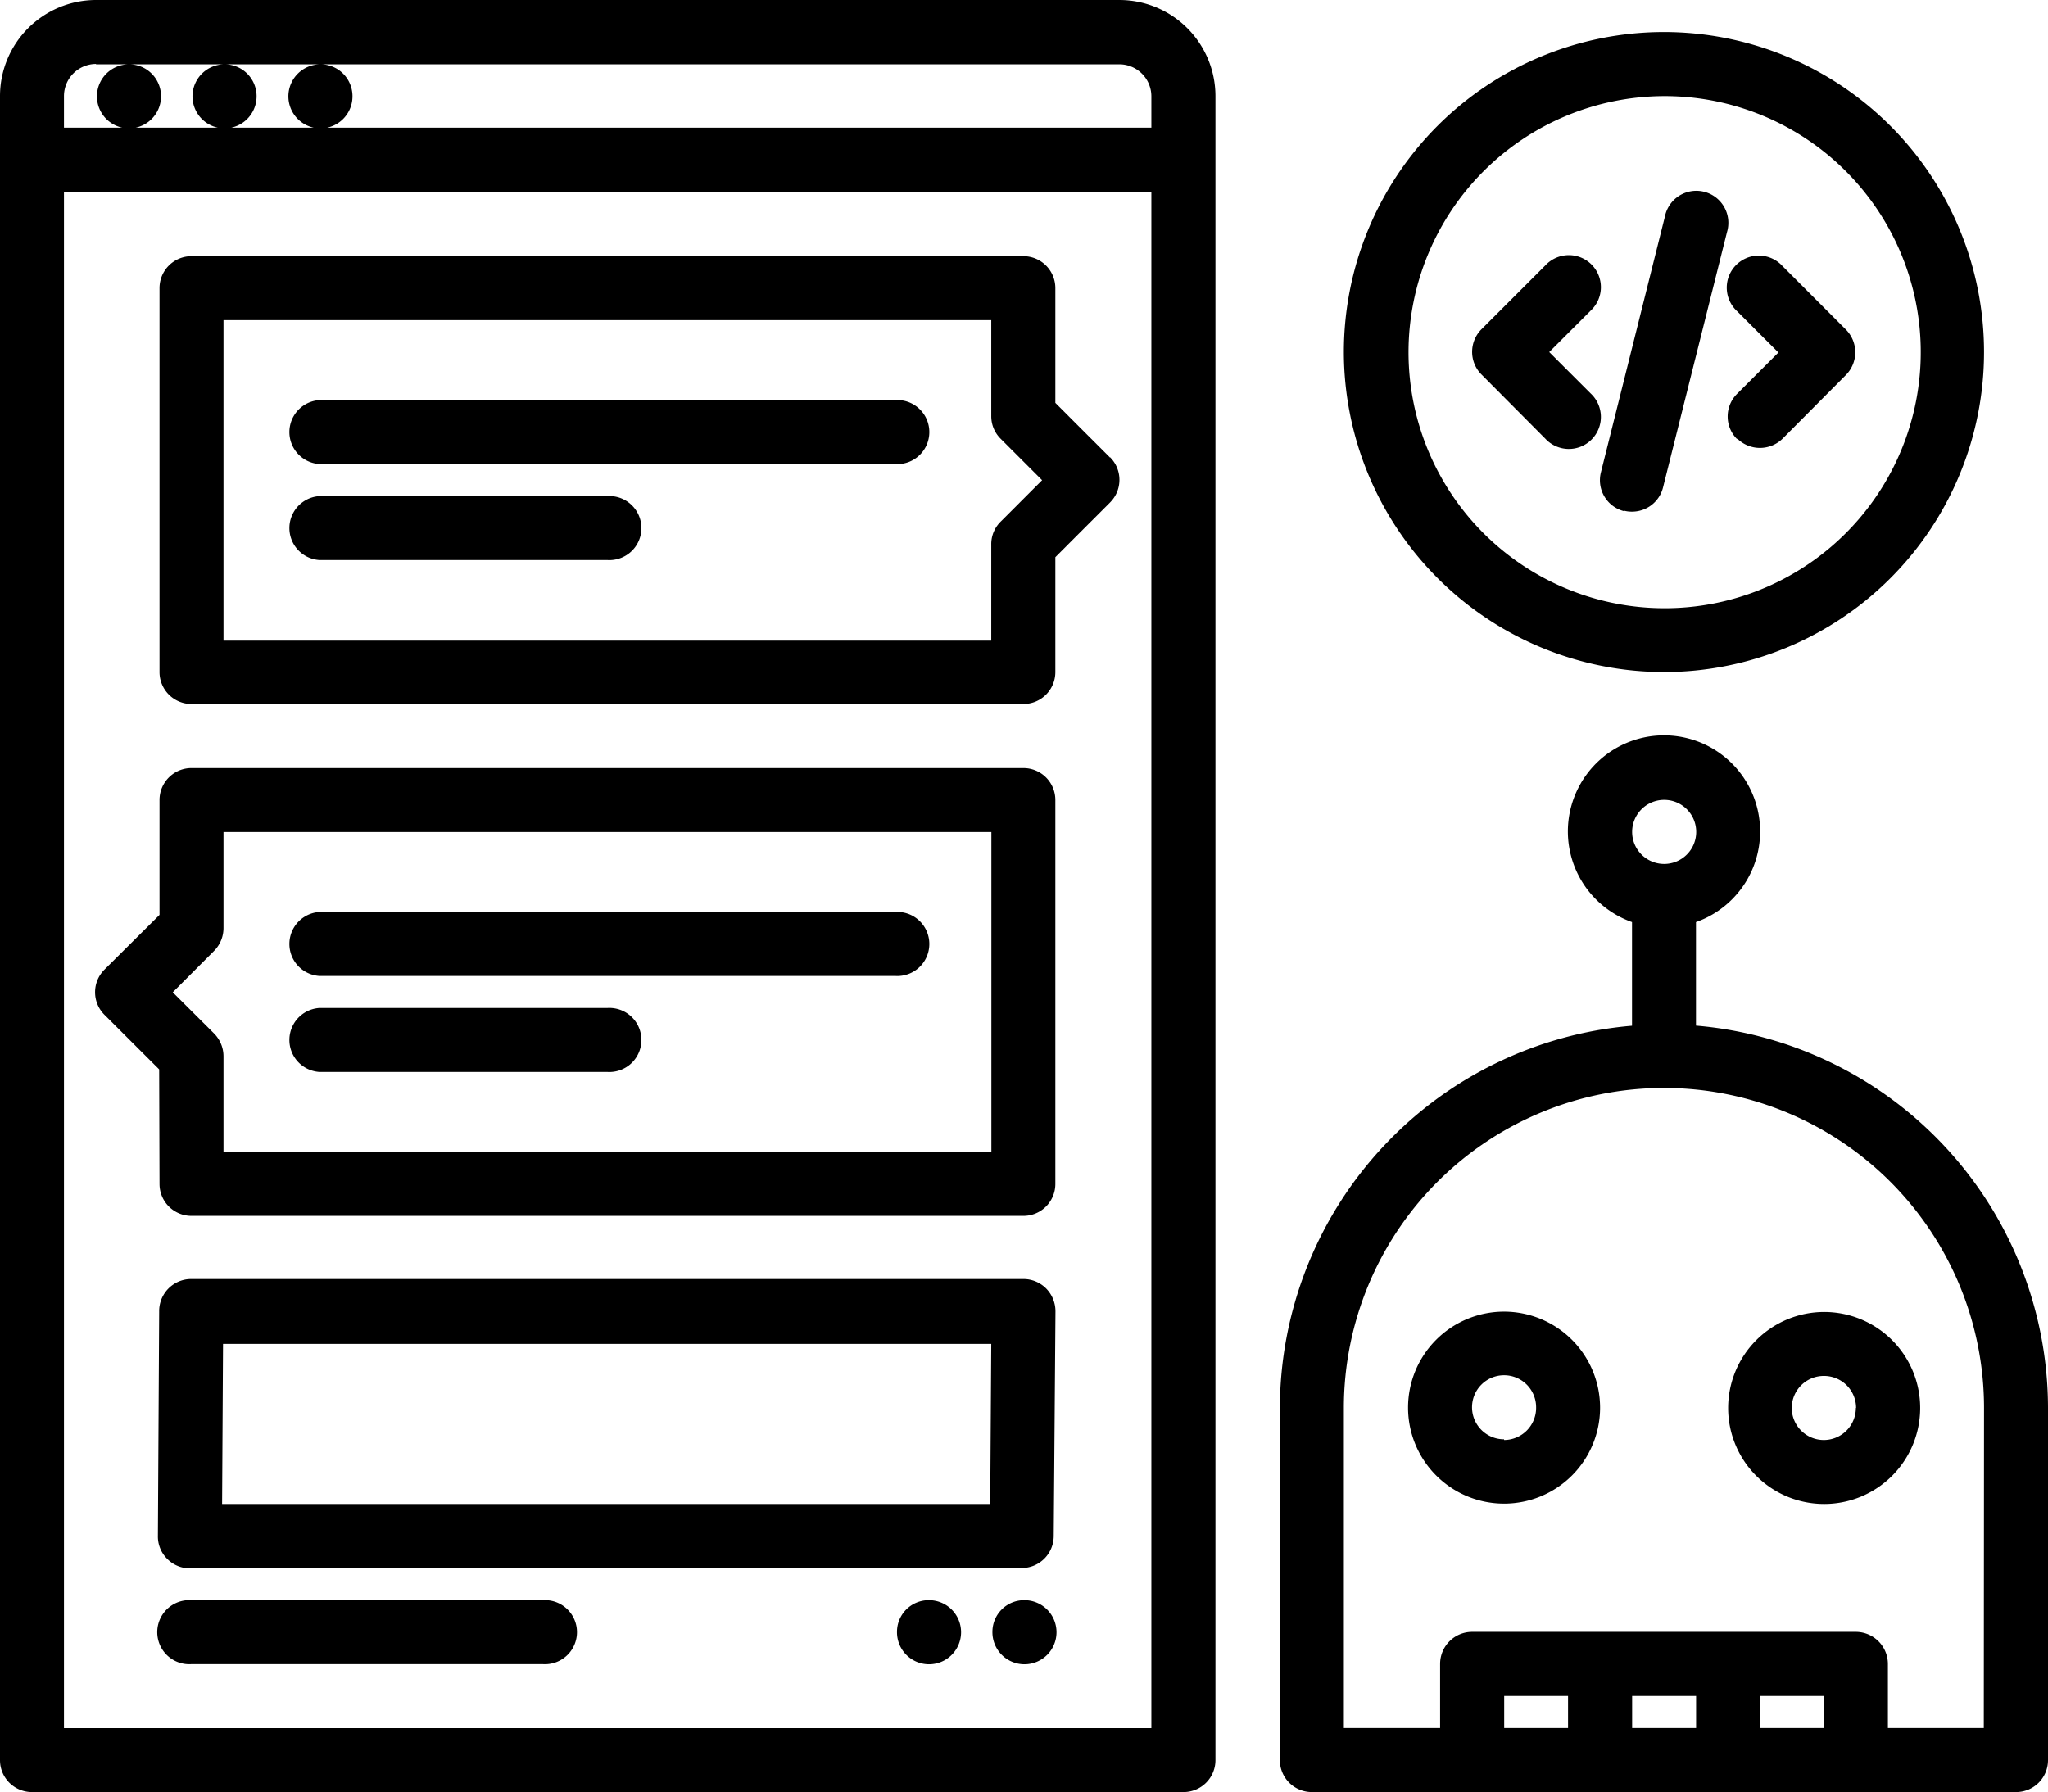 <svg xmlns="http://www.w3.org/2000/svg" viewBox="0 0 176.4 154.39"><title>smart</title><path d="M96.42,0H8.27A8.28,8.28,0,0,0,0,8.27V151.64a2.75,2.75,0,0,0,2.76,2.75h99.17a2.75,2.75,0,0,0,2.76-2.75V8.27A8.28,8.28,0,0,0,96.42,0ZM5.51,16.54H99.17V148.88H5.51Zm2.76-11h2.81a2.76,2.76,0,1,0,2.79,2.76,2.75,2.75,0,0,0-2.79-2.76h8.24a2.76,2.76,0,1,0,2.78,2.76,2.75,2.75,0,0,0-2.78-2.76h8.25a2.76,2.76,0,1,0,2.79,2.76,2.75,2.75,0,0,0-2.79-2.76H96.42a2.76,2.76,0,0,1,2.75,2.76V11H5.51V8.27A2.77,2.77,0,0,1,8.27,5.51Z"/><path d="M13.74,102a2.75,2.75,0,0,0,2.76,2.75H88.15A2.75,2.75,0,0,0,90.9,102V68.93a2.75,2.75,0,0,0-2.75-2.76H16.5a2.75,2.75,0,0,0-2.76,2.76v9.89L9,83.53a2.75,2.75,0,0,0,0,3.9l4.71,4.7Zm4.71-20.09a2.79,2.79,0,0,0,.8-2V71.68H85.39V99.24H19.25V91a2.79,2.79,0,0,0-.8-1.95l-3.57-3.56Z"/><path d="M27.52,84.08h49.6a2.76,2.76,0,1,0,0-5.51H27.52a2.76,2.76,0,0,0,0,5.51Z"/><path d="M27.52,92.35h24.8a2.76,2.76,0,1,0,0-5.51H27.52a2.76,2.76,0,0,0,0,5.51Z"/><path d="M95.61,39.42,90.9,34.71V24.82a2.75,2.75,0,0,0-2.76-2.75H16.5a2.75,2.75,0,0,0-2.76,2.75V57.89a2.75,2.75,0,0,0,2.76,2.76H88.14a2.75,2.75,0,0,0,2.76-2.76V48l4.71-4.71a2.75,2.75,0,0,0,0-3.9Zm-9.42,5.52a2.72,2.72,0,0,0-.81,2v8.25H19.25V27.58H85.38v8.28a2.72,2.72,0,0,0,.81,1.94l3.57,3.57Z"/><path d="M77.12,34.47H27.52a2.76,2.76,0,0,0,0,5.51h49.6a2.76,2.76,0,1,0,0-5.51Z"/><path d="M52.32,42.74H27.52a2.76,2.76,0,0,0,0,5.51h24.8a2.76,2.76,0,1,0,0-5.51Z"/><path d="M16.35,135.09H88a2.76,2.76,0,0,0,2.76-2.74L90.91,113a2.8,2.8,0,0,0-.81-2,2.76,2.76,0,0,0-1.95-.81H16.47A2.76,2.76,0,0,0,13.71,113l-.11,19.3a2.71,2.71,0,0,0,.8,2,2.75,2.75,0,0,0,2,.82Zm2.86-19.31H85.38l-.09,13.79H19.13Z"/><path d="M46.78,137.86H16.47a2.76,2.76,0,1,0,0,5.51h30.3a2.76,2.76,0,1,0,0-5.51Z"/><path d="M88.22,137.86h0a2.73,2.73,0,0,0-2.74,2.75,2.76,2.76,0,1,0,2.77-2.75Z"/><path d="M80,137.86h0a2.73,2.73,0,0,0-2.74,2.75A2.76,2.76,0,1,0,80,137.86Z"/><path d="M146.08,88.36V79.44a8.28,8.28,0,1,0-5.51,0v8.93a33.11,33.11,0,0,0-30.33,32.94v30.33a2.75,2.75,0,0,0,2.76,2.75h60.64a2.75,2.75,0,0,0,2.76-2.75V121.3a33.1,33.1,0,0,0-30.32-32.94Zm-2.75-19.45a2.76,2.76,0,1,1-2.75,2.76A2.76,2.76,0,0,1,143.33,68.91Zm-13.77,77.2h5.5v2.76h-5.5Zm16.53,0v2.76h-5.51v-2.76Zm11,0v2.76H151.6v-2.76Zm13.78,2.76h-8.26v-5.52a2.77,2.77,0,0,0-2.76-2.76H126.8a2.76,2.76,0,0,0-2.76,2.76v5.52h-8.29V121.3a27.57,27.57,0,0,1,55.14,0Z"/><path d="M148.85,121.3a8.27,8.27,0,1,0,8.27-8.27A8.28,8.28,0,0,0,148.85,121.3Zm11,0a2.76,2.76,0,1,1-2.75-2.76A2.76,2.76,0,0,1,159.87,121.3Z"/><path d="M129.55,113a8.27,8.27,0,1,0,8.27,8.27A8.28,8.28,0,0,0,129.55,113Zm0,11a2.76,2.76,0,1,1,2.76-2.76A2.77,2.77,0,0,1,129.55,124.06Z"/><path d="M149.64,37.79a2.78,2.78,0,0,0,3.9,0L159,32.3l0,0a2.78,2.78,0,0,0,0-3.9l0,0-5.48-5.49a2.76,2.76,0,1,0-3.9,3.9l3.56,3.56-3.56,3.56a2.75,2.75,0,0,0,0,3.9Z"/><path d="M133.1,37.79a2.76,2.76,0,1,0,3.9-3.9l-3.56-3.56L137,26.77a2.76,2.76,0,1,0-3.9-3.9l-5.49,5.49s0,0,0,0a2.76,2.76,0,0,0,0,3.91h0Z"/><path d="M139.9,44a2.56,2.56,0,0,0,.67.08A2.75,2.75,0,0,0,143.24,42L148.75,20a2.76,2.76,0,1,0-5.35-1.33L137.89,40.7a2.75,2.75,0,0,0,2,3.34Z"/><path d="M143.32,57.9a27.57,27.57,0,1,0-27.57-27.57A27.6,27.6,0,0,0,143.32,57.9Zm0-49.62a22.06,22.06,0,1,1-22,22A22.08,22.08,0,0,1,143.32,8.28Z"/></svg>